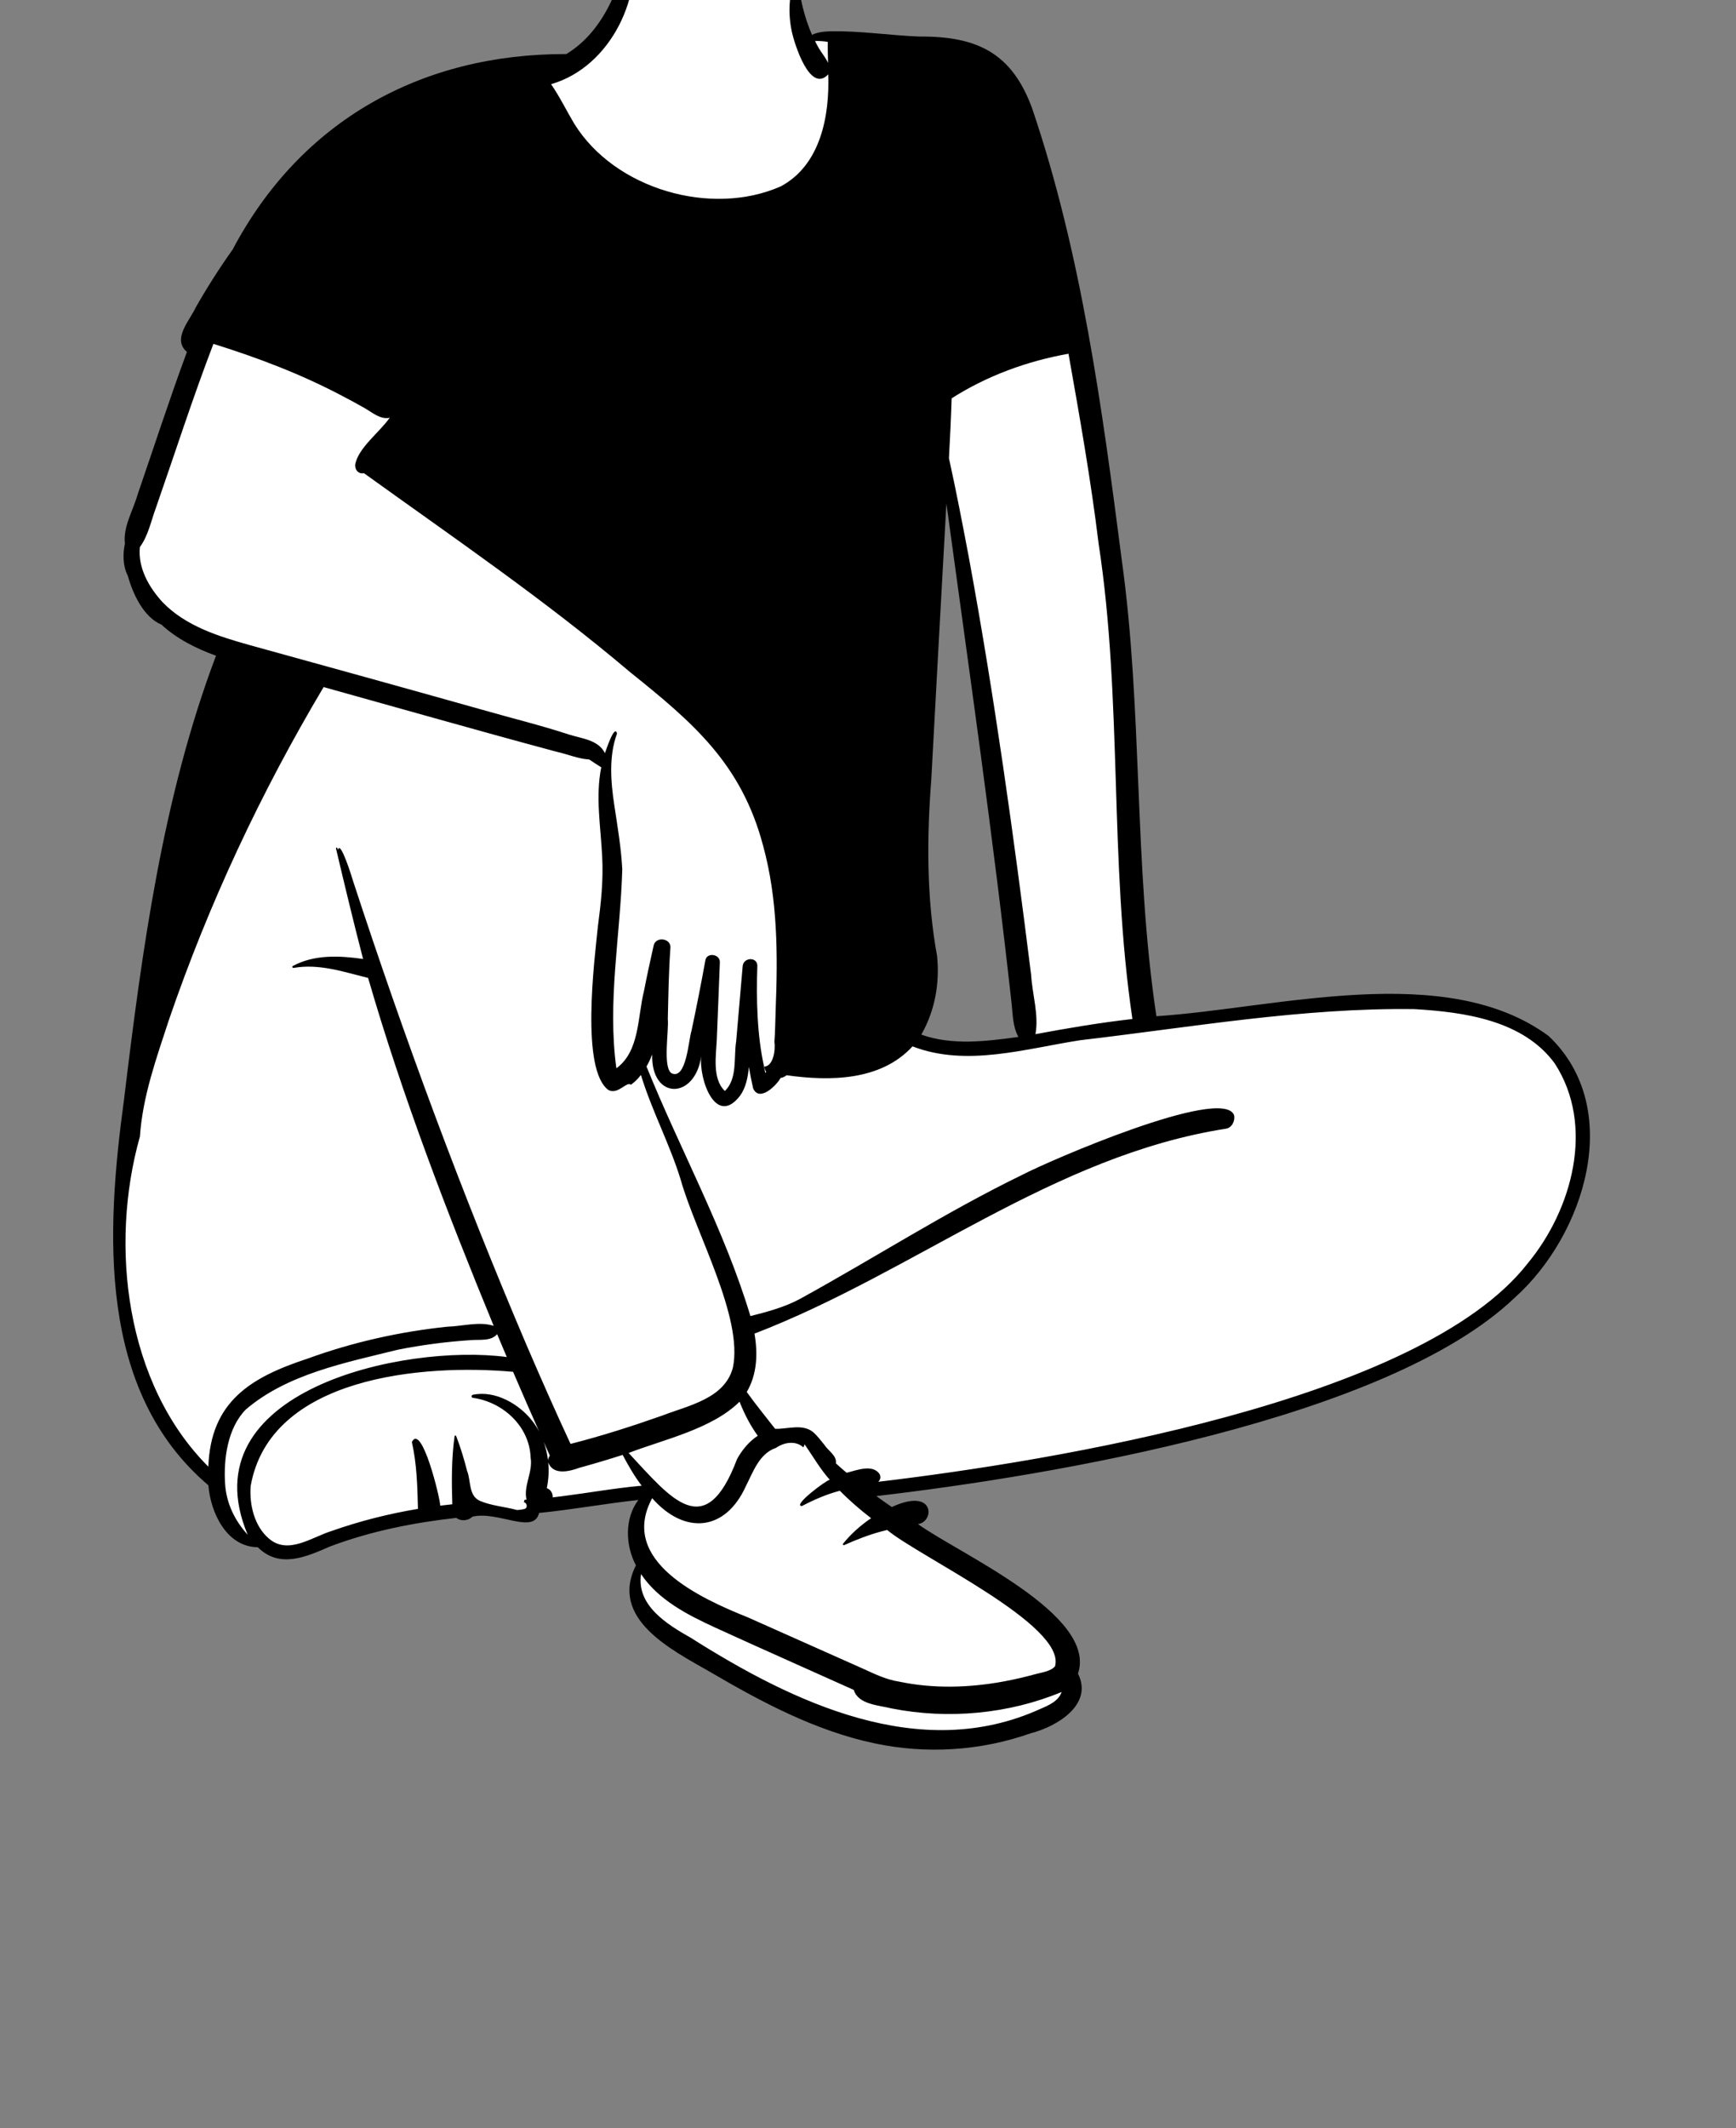 <svg width="111" height="136" viewBox="0 0 111 136" fill="none" xmlns="http://www.w3.org/2000/svg">
<rect x="0" y="0" width="111" height="136" fill="#808080" stroke="none"/>
<g clip-path="url(#clip0_38_148)">
<path fill-rule="evenodd" clip-rule="evenodd" d="M59.491 60.769C59.653 62.48 59.322 64.115 58.533 65.497L58.276 65.947L58.765 66.12C59.654 66.435 60.643 66.588 61.788 66.588C62.967 66.588 64.192 66.422 65.177 66.288L65.808 66.203L65.498 65.648C65.249 65.202 65.203 64.662 65.154 64.09C65.141 63.937 65.127 63.778 65.109 63.621C64.176 55.175 62.997 46.619 61.856 38.345C61.556 36.167 61.246 33.916 60.944 31.701L60.081 31.735C59.848 35.834 59.623 40.003 59.405 44.034C59.309 45.807 59.213 47.58 59.116 49.352C58.772 53.834 58.891 57.462 59.491 60.769ZM59.844 111.415C58.575 111.415 57.304 111.281 56.066 111.018C52.193 110.194 48.674 108.251 45.679 106.495C45.526 106.407 45.371 106.32 45.212 106.229C44.039 105.565 42.581 104.739 41.666 103.73C40.663 102.624 40.49 101.522 41.123 100.262L41.223 100.063L41.118 99.865C40.464 98.631 40.512 97.104 41.237 96.152L41.846 95.351L40.845 95.459C39.835 95.567 38.818 95.715 37.833 95.857C36.742 96.014 35.612 96.177 34.5 96.287L34.191 96.317L34.12 96.618C34.081 96.786 34.032 96.888 33.689 96.888C33.391 96.888 32.992 96.8 32.568 96.707C32.043 96.591 31.448 96.46 30.874 96.46C30.622 96.46 30.395 96.484 30.18 96.534L30.055 96.563L29.966 96.656C29.909 96.715 29.812 96.751 29.713 96.751C29.639 96.751 29.569 96.73 29.523 96.693L29.383 96.582L29.204 96.602C26.104 96.947 23.431 97.552 21.032 98.451L21.022 98.455L20.97 98.478C20.102 98.857 19.206 99.249 18.389 99.249C17.792 99.249 17.307 99.043 16.863 98.602L16.738 98.477L16.561 98.475C14.765 98.459 13.944 96.338 13.831 94.917L13.816 94.738L13.68 94.621C10.55 91.962 8.702 88.309 8.031 83.454C7.419 79.032 7.889 74.37 8.429 70.392C9.678 60.084 10.98 50.843 14.291 42.079L14.446 41.669L14.034 41.519C12.604 40.999 11.511 40.378 10.692 39.621L10.636 39.568L10.564 39.539C9.391 39.051 8.817 37.25 8.669 36.709L8.657 36.666L8.636 36.626C8.397 36.161 8.342 35.514 8.485 34.852L8.5 34.78L8.491 34.708C8.414 34.078 8.671 33.421 8.942 32.724C9.066 32.406 9.195 32.077 9.288 31.75C9.61 30.814 9.932 29.861 10.243 28.94C10.942 26.873 11.664 24.735 12.433 22.656L12.539 22.371L12.307 22.175C11.911 21.841 12.043 21.447 12.614 20.505C12.748 20.282 12.876 20.072 12.973 19.864C13.704 18.585 14.488 17.356 15.303 16.213L15.32 16.189L15.333 16.164C19.515 8.255 26.932 3.9 36.219 3.9L36.408 3.9L36.513 3.837C38.253 2.777 39.496 0.958 40.311 -1.723L40.337 -1.809L40.327 -1.898C40.299 -2.145 40.269 -2.469 40.279 -2.783C40.306 -3.579 40.614 -4.29 41.125 -4.732C42.094 -5.572 43.565 -5.643 44.988 -5.643H45.193C47.013 -5.637 48.298 -5.317 49.237 -4.635C50.328 -3.843 50.931 -2.563 51.08 -0.725C51.125 -0.174 51.123 0.396 51.122 0.947L51.122 1.101L51.14 1.162C51.271 1.599 51.424 2.019 51.595 2.41L51.772 2.813L52.172 2.631C52.432 2.514 52.76 2.453 53.178 2.447C53.298 2.444 53.415 2.443 53.533 2.443C54.502 2.443 55.538 2.532 56.54 2.619C57.294 2.684 58.075 2.751 58.831 2.781L58.841 2.782C58.841 2.782 58.945 2.781 58.992 2.781C60.828 2.781 62.16 3.074 63.182 3.702C64.282 4.378 65.073 5.463 65.671 7.116C68.88 16.595 70.199 26.805 71.362 35.813C72.022 40.524 72.223 45.353 72.417 50.023C72.622 54.953 72.834 60.05 73.584 65.032L73.644 65.426L74.042 65.4C75.796 65.286 77.69 65.039 79.696 64.778C82.744 64.38 85.895 63.97 88.942 63.97C93.202 63.97 96.432 64.819 98.815 66.564C100.476 68.15 101.335 70.296 101.3 72.773C101.25 76.273 99.422 80.142 96.643 82.631L96.632 82.64C93.12 86.001 86.707 88.916 77.574 91.304C69.175 93.5 60.488 94.693 56.056 95.209L54.96 95.337L55.85 95.988C56.21 96.252 56.539 96.484 56.855 96.698L57.059 96.837L57.282 96.733C57.919 96.437 58.323 96.375 58.551 96.375C58.752 96.375 58.995 96.419 59.009 96.631C59.018 96.769 58.92 96.975 58.715 97.001L57.625 97.138L58.515 97.781C59.11 98.21 59.997 98.728 61.024 99.327C64.384 101.288 69.462 104.251 68.589 106.853L68.532 107.024L68.613 107.185C68.847 107.651 68.868 108.083 68.674 108.507C68.259 109.415 66.962 110.104 65.861 110.385L65.842 110.39L65.823 110.396C63.907 111.072 61.895 111.415 59.844 111.415Z" fill="white"/>
<path fill-rule="evenodd" clip-rule="evenodd" d="M56.157 94.699C56.289 94.563 56.345 94.384 56.221 94.174C55.743 93.555 54.751 93.978 54.133 94.121C53.9 93.925 53.669 93.728 53.446 93.52C53.523 93.033 52.946 92.71 52.709 92.335C52.475 92.058 52.256 91.744 51.977 91.513C51.296 90.975 50.352 91.338 49.562 91.314C48.954 90.53 48.327 89.771 47.748 88.961C48.415 87.826 48.462 86.495 48.241 85.23C58.475 81.298 67.333 73.852 78.401 72.132C78.782 72.067 78.995 71.599 78.901 71.255C78.129 69.39 67.034 74.204 65.375 75.076C60.484 77.448 55.902 80.404 51.148 83.013C50.156 83.546 49.066 83.833 47.982 84.11C46.316 78.574 43.498 73.499 41.338 68.161C41.478 67.915 41.598 67.656 41.699 67.391C41.627 70.326 44.447 70.285 44.836 67.501C44.675 68.952 45.759 72.061 47.324 70.021C47.69 69.509 47.821 68.853 47.883 68.191C47.963 68.648 48.054 69.104 48.156 69.558C48.557 70.457 49.654 69.364 49.908 68.894C50.055 68.868 50.193 68.8 50.293 68.717C53.059 69.106 56.318 69.084 58.347 66.872C61.79 68.209 65.601 67.011 69.083 66.477C76.168 65.652 83.282 64.395 90.431 64.491C93.623 64.678 97.388 65.2 99.407 67.958C101.997 71.934 100.533 77.303 97.677 80.745C90.805 89.556 67.216 93.387 56.157 94.699ZM56.35 97.873C56.475 97.839 56.601 97.808 56.726 97.778C58.732 99.47 68.178 103.861 67.46 106.484C67.206 106.81 66.598 106.885 66.214 106.99C65.544 107.173 64.868 107.332 64.186 107.458C61.981 107.864 59.696 107.935 57.494 107.471C56.683 107.347 55.952 106.997 55.214 106.658C52.829 105.596 50.202 104.422 47.828 103.368C44.813 102.158 39.525 99.772 41.7 95.747C43.761 98.094 46.376 97.889 47.694 94.971C48.148 94.086 48.545 92.892 49.612 92.534C50.175 92.148 50.895 92.068 51.365 92.498C51.4 92.444 51.43 92.369 51.447 92.303C51.977 93.067 52.434 93.872 53.056 94.571C52.842 94.582 50.621 96.248 51.276 96.248C52.065 95.837 52.849 95.494 53.701 95.272C54.318 95.901 54.997 96.486 55.7 97.026C55.017 97.483 54.403 98.043 53.91 98.65C53.867 98.703 53.919 98.772 53.983 98.743C54.749 98.398 55.537 98.094 56.35 97.873ZM66.518 109.215C58.845 112.705 50.723 108.819 44.18 104.676C42.67 103.822 40.684 102.612 40.989 100.601C42.101 102.249 43.935 103.188 45.695 104.001C48.651 105.354 51.627 106.664 54.591 108.001C54.871 108.942 56.21 108.978 57.019 109.186C60.62 109.894 64.492 109.542 67.881 108.132C67.685 108.72 67.043 108.99 66.518 109.215ZM35.907 95.626C35.717 95.651 35.527 95.673 35.338 95.695C35.357 95.441 35.206 95.186 34.963 95.108C35.072 94.569 35.113 94.013 35.054 93.466C35.371 94.296 36.394 94.044 37.044 93.805C37.972 93.549 38.895 93.275 39.813 92.981C40.174 93.662 40.558 94.333 41.029 94.949C39.314 95.103 37.615 95.41 35.907 95.626ZM35.152 93.017C35.106 93.115 35.041 93.218 35.04 93.335C34.993 92.932 34.903 92.533 34.766 92.151C34.894 92.44 35.023 92.729 35.152 93.017ZM34.069 90.854C33.226 89.741 31.666 88.83 30.225 89.141C30.132 89.161 30.13 89.312 30.225 89.331C32.161 89.597 33.862 91.152 33.929 93.163C34.082 94.073 33.456 94.967 33.667 95.841C33.625 95.843 33.583 95.846 33.542 95.848C33.527 95.907 33.513 95.959 33.495 96.004C33.704 96.04 33.766 96.38 33.519 96.441C33.373 96.477 33.22 96.496 33.064 96.504C32.275 96.288 31.442 96.238 30.687 95.919C29.941 95.585 30.127 94.646 29.864 93.996C29.671 93.246 29.448 92.499 29.168 91.779C29.148 91.721 29.071 91.734 29.064 91.793C28.867 93.228 28.873 94.689 28.921 96.136C28.662 96.162 28.404 96.192 28.146 96.224C28.163 95.82 26.965 90.895 26.334 92.159C26.652 93.549 26.69 95 26.724 96.43C24.851 96.743 23.005 97.208 21.209 97.842C19.943 98.23 18.438 99.379 17.209 98.341C16.258 97.544 15.937 96.154 16.027 94.971C17.265 87.971 27.037 87.154 32.807 87.671C33.352 88.944 33.907 90.213 34.469 91.479C34.352 91.261 34.219 91.052 34.069 90.854ZM14.393 94.834C14.287 93.245 14.551 91.266 15.714 90.082C18.375 87.803 22.102 87.087 25.427 86.261C26.977 85.952 28.547 85.746 30.124 85.644C30.683 85.599 31.393 85.727 31.788 85.264C31.992 85.752 32.198 86.239 32.404 86.726C25.783 85.848 11.97 88.9 15.838 98.084C15.019 97.186 14.476 96.092 14.393 94.834ZM47.287 89.58C47.591 90.351 47.964 91.085 48.451 91.757C47.897 92.123 47.446 92.665 47.127 93.248C45.087 98.654 42.904 95.758 40.193 92.857C42.488 91.98 45.527 91.323 47.287 89.58ZM13.322 93.734C8.015 88.426 6.986 79.584 8.946 72.633C9.12 70.055 10.01 67.599 10.808 65.158C13.347 57.756 16.686 50.634 20.692 43.91C25.66 45.292 30.621 46.711 35.601 48.047C36.287 48.198 36.974 48.496 37.678 48.54C37.93 48.702 38.182 48.881 38.444 49.038C38.063 50.93 38.415 52.862 38.504 54.765C38.585 56.264 38.425 57.731 38.228 59.214C38.009 61.37 37.107 68.385 38.915 69.67C39.528 69.969 40.076 69.082 40.34 69.326C40.578 69.158 40.8 68.939 40.981 68.698C41.679 70.985 42.821 73.106 43.525 75.395C44.463 78.758 47.543 84.203 46.859 87.411C46.33 89.393 44.016 89.82 42.346 90.467C40.416 91.147 38.465 91.772 36.481 92.278C35.513 90.198 34.587 88.097 33.679 85.989C29.529 76.261 25.853 66.331 22.568 56.282C22.506 56.059 21.751 53.642 21.613 54.316C21.601 54.247 21.515 54.068 21.482 54.221C22.04 56.581 22.605 58.939 23.216 61.286C21.714 61.073 20.099 60.99 18.724 61.736C18.653 61.774 18.705 61.868 18.775 61.857C20.403 61.571 21.974 62.111 23.537 62.499C25.733 70.069 28.567 77.447 31.566 84.733C30.639 84.433 29.562 84.764 28.594 84.788C25.545 85.107 22.53 85.783 19.649 86.834C16.029 88.023 13.469 89.573 13.322 93.734ZM10.4 38.492C9.509 37.519 8.808 36.278 8.944 34.961C9.479 34.237 9.657 33.294 9.968 32.458C11.188 28.96 12.319 25.436 13.646 21.976C16.469 22.855 19.246 23.909 21.866 25.294C22.348 25.543 22.825 25.802 23.296 26.07C23.789 26.35 24.328 26.836 24.919 26.697C24.273 27.624 22.94 28.589 22.715 29.661C22.667 30 22.904 30.315 23.269 30.239C28.977 34.346 34.873 38.365 40.268 42.939C44.309 46.179 47.411 48.806 48.797 54.062C49.731 57.467 49.734 61.025 49.596 64.526C49.57 65.207 49.569 65.903 49.515 66.588C49.596 67.101 49.441 68.144 48.873 68.162C48.886 68.287 48.926 68.401 48.991 68.502C48.973 68.527 48.954 68.55 48.934 68.574C48.906 68.434 48.879 68.295 48.852 68.155C48.41 66.168 48.35 63.864 48.424 61.749C48.455 61.142 47.537 61.157 47.486 61.749C47.347 63.347 47.209 64.946 47.071 66.544C46.905 67.58 47.166 68.935 46.349 69.722C45.517 68.944 45.792 67.41 45.833 66.406C45.898 64.768 45.968 63.131 46.028 61.493C46.047 60.974 45.198 60.841 45.102 61.368C44.829 62.873 44.534 64.372 44.216 65.868C44.025 66.446 43.893 69.04 42.935 68.59C42.364 68.195 42.776 65.88 42.7 65.114C42.736 63.596 42.757 62.081 42.867 60.568C42.912 59.957 41.93 59.827 41.795 60.423C41.577 61.389 41.368 62.353 41.178 63.325C40.762 64.963 40.913 67.183 39.411 68.272C38.823 64.017 39.669 59.793 39.788 55.553C39.717 54.18 39.484 52.82 39.279 51.463C39.051 49.962 38.919 48.329 39.451 46.882C39.305 46.234 38.734 47.987 38.68 48.133C38.25 47.274 37.201 47.207 36.372 46.94C34.529 46.336 32.641 45.88 30.776 45.343C25.831 43.952 20.88 42.583 15.928 41.217C13.95 40.662 11.867 40.006 10.4 38.492ZM59.92 61.121C59.238 57.375 59.256 53.58 59.548 49.794C59.868 43.921 60.18 38.047 60.513 32.175C61.958 42.803 63.498 53.418 64.676 64.08C64.76 64.822 64.747 65.607 65.117 66.269C63.073 66.546 60.895 66.826 58.908 66.122C59.78 64.595 60.088 62.857 59.92 61.121ZM70.245 34.74C71.79 44.812 70.909 55.062 72.407 65.123C70.328 65.359 68.265 65.708 66.208 66.092C66.433 64.85 66.006 63.566 65.932 62.315C64.815 53.387 63.581 44.466 61.947 35.617C61.546 33.499 61.141 31.39 60.676 29.284C60.746 28.008 60.808 26.733 60.848 25.457C63.117 24.012 65.675 23.078 68.32 22.607C69.035 26.64 69.749 30.67 70.245 34.74ZM52.361 3.088C52.271 2.931 52.185 2.771 52.102 2.608C52.382 2.619 52.654 2.629 52.928 2.676C52.916 3.124 52.941 3.576 52.946 4.027C52.808 3.697 52.539 3.395 52.361 3.088ZM99.02 66.209C92.422 61.35 81.584 64.446 73.94 64.945C72.482 55.268 73.077 45.433 71.719 35.74C70.468 26.057 69.149 16.238 66.007 6.96C64.71 3.373 62.467 2.307 58.774 2.336C56.9 2.262 54.918 1.958 53.096 2.001C52.697 2.008 52.279 2.061 51.919 2.224C51.413 1.068 51.138 -0.173 50.999 -1.424C50.99 -1.504 50.89 -1.518 50.861 -1.442C50.432 -0.353 50.386 0.836 50.619 1.976C50.788 2.793 51.792 6.009 52.958 4.751C53.05 7.389 52.478 10.54 49.926 11.909C45.466 13.878 39.302 12.085 36.718 7.906C36.219 7.071 35.789 6.182 35.236 5.38C39.087 4.276 41.25 -0.398 40.342 -3.957C39.782 -1.189 38.759 1.904 36.213 3.454C26.94 3.433 19.231 7.71 14.875 15.947C14.023 17.143 13.235 18.386 12.513 19.651C12.124 20.497 10.986 21.673 11.952 22.49C10.836 25.506 9.846 28.563 8.8 31.603C8.513 32.616 7.856 33.678 7.987 34.743C7.845 35.399 7.851 36.175 8.176 36.806C8.484 37.93 9.176 39.443 10.323 39.92C11.296 40.82 12.527 41.44 13.811 41.907C10.387 50.967 9.084 60.738 7.924 70.311C6.787 78.685 6.201 88.871 13.324 94.924C13.462 96.655 14.476 98.862 16.482 98.881C17.872 100.262 19.565 99.504 21.111 98.829C23.721 97.85 26.459 97.307 29.179 97.005C29.47 97.236 29.945 97.197 30.205 96.928C31.852 96.543 34.136 98.101 34.469 96.69C36.593 96.481 38.695 96.09 40.817 95.862C39.922 97.037 39.987 98.77 40.661 100.04C38.945 103.458 42.941 105.437 45.385 106.839C48.684 108.773 52.129 110.609 55.902 111.411C59.219 112.118 62.694 111.903 65.894 110.774C67.576 110.346 69.924 108.941 68.927 106.961C70.191 103.193 61.309 99.289 58.696 97.402C59.764 97.267 59.803 95.023 57.025 96.312C56.689 96.085 56.359 95.85 56.033 95.612C67.269 94.304 88.727 90.706 96.859 82.927C101.326 78.928 103.904 70.838 99.02 66.209Z" fill="black"/>
</g>
<defs>
<clipPath id="clip0_38_148">
<rect width="111" height="136" fill="white"/>
</clipPath>
</defs>
</svg>
